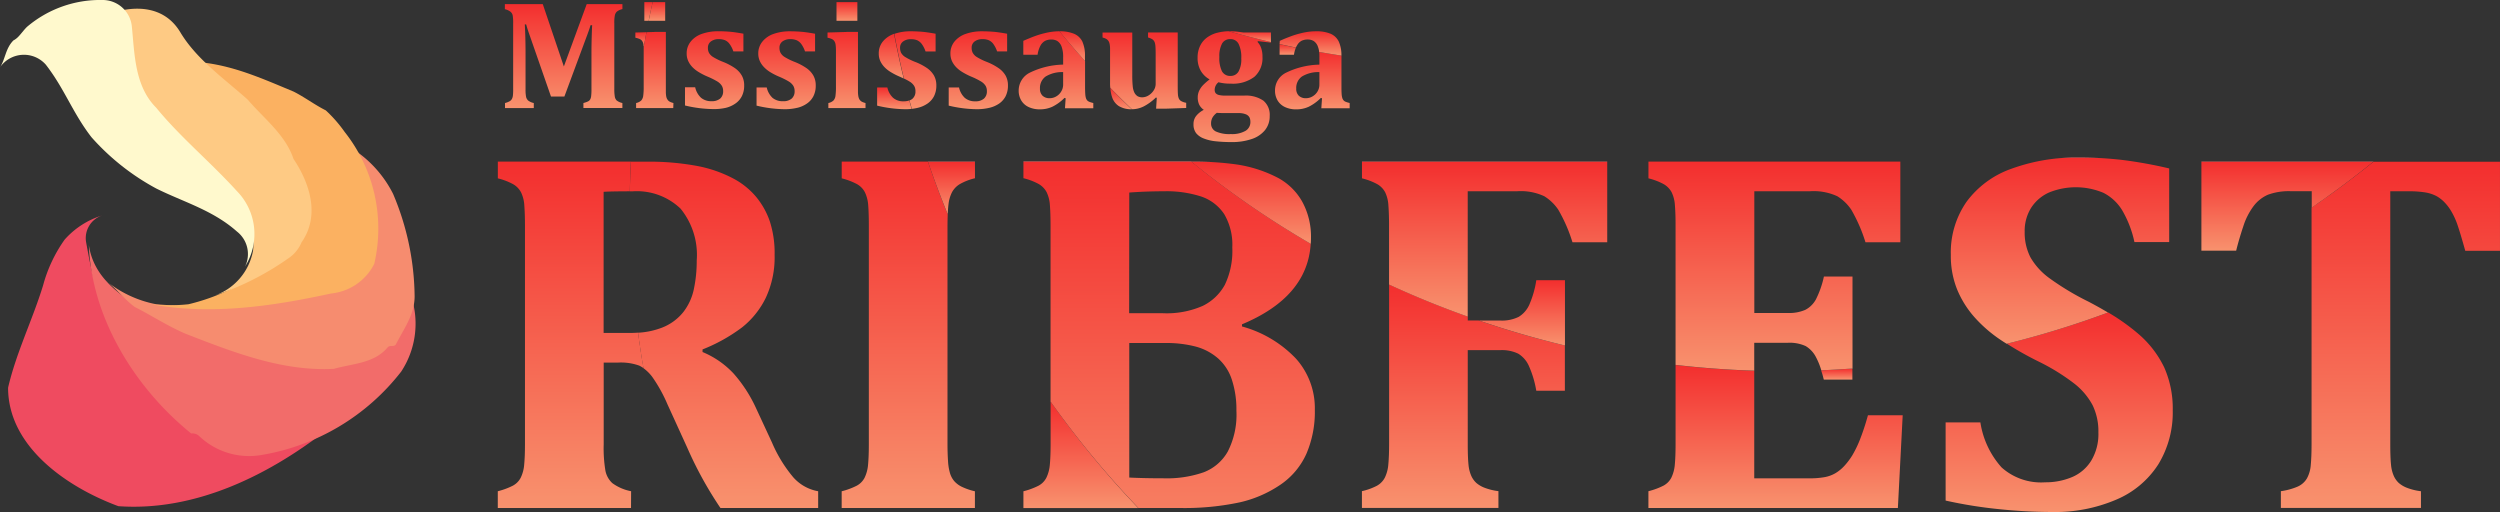 <svg xmlns="http://www.w3.org/2000/svg" xmlns:xlink="http://www.w3.org/1999/xlink" width="216.103" height="44.262" viewBox="0 0 216.103 44.262">
  <rect x="0" y="0" width="216.103" height="44.262" fill="#333333" stroke="none"/>
  <defs>
    <linearGradient id="linear-gradient" x1="0.5" x2="0.5" y2="1" gradientUnits="objectBoundingBox">
      <stop offset="0" stop-color="#ff6464"/>
      <stop offset="0" stop-color="#f32e2e"/>
      <stop offset="1" stop-color="#f8926e"/>
    </linearGradient>
  </defs>
  <g id="Group_175" data-name="Group 175" transform="translate(-12285.897 -3379.277)">
    <g id="Layer_2" data-name="Layer 2" transform="translate(12291.309 3379.461)">
      <g id="Layer_2_copy_2" data-name="Layer 2 copy 2" transform="translate(37.625 0)">
        <path id="Path_23" data-name="Path 23" d="M417.7,142.416a4.043,4.043,0,0,0,2.1-1.8,7.057,7.057,0,0,0,.746-3.52,8.246,8.246,0,0,0-.4-2.709,4.183,4.183,0,0,0-1.186-1.822,4.872,4.872,0,0,0-1.885-1.009,9.969,9.969,0,0,0-2.743-.319H411.28v11.624q1.294.067,2.983.065A10.108,10.108,0,0,0,417.7,142.416Z" transform="translate(-356.703 -101.759)" fill="none"/>
        <path id="Path_24" data-name="Path 24" d="M223.093,133.213c-.07-.418-.133-.836-.193-1.253C222.961,132.378,223.024,132.8,223.093,133.213Z" transform="translate(-210.638 -102.319)" fill="none"/>
        <path id="Path_25" data-name="Path 25" d="M417.641,82.729a4.355,4.355,0,0,0,1.9-1.808,6.75,6.75,0,0,0,.647-3.237,5.189,5.189,0,0,0-.7-2.884,3.875,3.875,0,0,0-2-1.525,9.756,9.756,0,0,0-3.223-.449q-1.536,0-2.983.11V83.379h2.92A7.789,7.789,0,0,0,417.641,82.729Z" transform="translate(-356.703 -56.464)" fill="none"/>
        <path id="Path_26" data-name="Path 26" d="M442.787,43.531a.746.746,0,0,0,.411.7,2.823,2.823,0,0,0,1.3.225,2.352,2.352,0,0,0,1.256-.274.872.872,0,0,0,.431-.777.833.833,0,0,0-.081-.382.609.609,0,0,0-.308-.263,1.624,1.624,0,0,0-.651-.106h-1.123a6.279,6.279,0,0,1-.75-.025,1.321,1.321,0,0,0-.359.4A1.015,1.015,0,0,0,442.787,43.531Z" transform="translate(-381.132 -33.054)" fill="none"/>
        <path id="Path_27" data-name="Path 27" d="M376.923,28.342a.816.816,0,0,0,.225.622.86.86,0,0,0,.618.213,1.1,1.1,0,0,0,.573-.162,1.184,1.184,0,0,0,.427-.429,1.123,1.123,0,0,0,.159-.573V26.92a2.724,2.724,0,0,0-1.512.382A1.208,1.208,0,0,0,376.923,28.342Z" transform="translate(-330.062 -20.873)" fill="none"/>
        <path id="Path_28" data-name="Path 28" d="M868.393,77.53l-.043.031Z" transform="translate(-711.104 -60.115)" fill="none"/>
        <path id="Path_29" data-name="Path 29" d="M873.137,73.78l-.207.148Z" transform="translate(-714.655 -57.207)" fill="none"/>
        <path id="Path_30" data-name="Path 30" d="M475.563,28.342a.816.816,0,0,0,.225.622.86.86,0,0,0,.618.213,1.1,1.1,0,0,0,.573-.162,1.191,1.191,0,0,0,.429-.429,1.139,1.139,0,0,0,.157-.573V26.92a2.717,2.717,0,0,0-1.512.382A1.209,1.209,0,0,0,475.563,28.342Z" transform="translate(-406.545 -20.873)" fill="none"/>
        <path id="Path_31" data-name="Path 31" d="M881.972,67.29l-.182.137Z" transform="translate(-721.525 -52.175)" fill="none"/>
        <path id="Path_32" data-name="Path 32" d="M446.943,17.41a.775.775,0,0,0,.694-.375,2.165,2.165,0,0,0,.24-1.146,2.619,2.619,0,0,0-.225-1.233.764.764,0,0,0-.714-.425.788.788,0,0,0-.735.377,2.275,2.275,0,0,0-.225,1.161,2.556,2.556,0,0,0,.225,1.235A.788.788,0,0,0,446.943,17.41Z" transform="translate(-383.603 -11.033)" fill="none"/>
        <path id="Path_33" data-name="Path 33" d="M877.509,70.48l-.249.184Z" transform="translate(-718.012 -54.648)" fill="none"/>
        <path id="Path_34" data-name="Path 34" d="M222.177,11.57l-.957.027v.449a1.817,1.817,0,0,1,.364.11.523.523,0,0,1,.225.18.759.759,0,0,1,.112.317c0,.058.016.128.02.2a.191.191,0,0,1,.016-.092Q222.069,12.168,222.177,11.57Z" transform="translate(-209.335 -8.971)" fill="url(#linear-gradient)"/>
        <path id="Path_35" data-name="Path 35" d="M180.513,1.712a.622.622,0,0,1,.175-.308,1.22,1.22,0,0,1,.474-.213V.76h-3.086L176.1,6.151,174.277.76H171V1.2a1.26,1.26,0,0,1,.494.225.6.6,0,0,1,.18.292,3.729,3.729,0,0,1,.043.685V8.1a4.328,4.328,0,0,1-.018.519.858.858,0,0,1-.088.337.53.53,0,0,1-.213.209,1.8,1.8,0,0,1-.386.146v.434H173.5V9.309a1.166,1.166,0,0,1-.481-.211.6.6,0,0,1-.184-.317,3.243,3.243,0,0,1-.047-.674V5.082q0-1.48-.065-2.567h.119c.083.3.18.6.288.9l1.858,5.337h1.157L177.907,4c.164-.436.274-.737.332-.9s.117-.341.168-.517h.139c-.013.2-.027.544-.04,1.027s-.02.9-.02,1.256V8.085a4.768,4.768,0,0,1-.029.642.73.73,0,0,1-.092.288.436.436,0,0,1-.175.155,2.17,2.17,0,0,1-.4.139v.434h3.369V9.309a1.2,1.2,0,0,1-.5-.225.629.629,0,0,1-.159-.357,3.879,3.879,0,0,1-.04-.633V2.406a3.183,3.183,0,0,1,.052-.694Z" transform="translate(-170.396 -0.589)" fill="url(#linear-gradient)"/>
        <path id="Path_36" data-name="Path 36" d="M224.67,0V1.613h.373c.056-.279.117-.555.175-.833.045-.209.092-.42.139-.629.011-.049.02-.1.031-.15Z" transform="translate(-212.01 0)" fill="url(#linear-gradient)"/>
        <path id="Path_37" data-name="Path 37" d="M179.827,89.871a4.04,4.04,0,0,1-1.624-.7,1.99,1.99,0,0,1-.593-1.053,11.772,11.772,0,0,1-.153-2.3V78.75h1.271a4.658,4.658,0,0,1,1.8.263,2.4,2.4,0,0,1,.375.225.959.959,0,0,0-.029-.173c-.031-.191-.065-.382-.1-.573-.07-.418-.133-.836-.193-1.253-.029-.2-.061-.4-.088-.606-.022-.157-.047-.314-.067-.469-.254.016-.514.027-.788.027H177.45V63.99c.371-.027,1.123-.043,2.266-.045.016-.856.047-1.712.09-2.565h-11.5v1.447a5.42,5.42,0,0,1,1.305.494,1.763,1.763,0,0,1,.7.712,2.936,2.936,0,0,1,.285,1.141c.036.469.056,1.047.056,1.734V85.817q0,1.051-.067,1.743a3.122,3.122,0,0,1-.3,1.141,1.613,1.613,0,0,1-.7.7,6.253,6.253,0,0,1-1.283.472v1.449h11.517Z" transform="translate(-168.31 -47.593)" fill="url(#linear-gradient)"/>
        <rect id="Rectangle_191" data-name="Rectangle 191" width="1.804" height="1.613" transform="translate(29.271 0)" fill="url(#linear-gradient)"/>
        <path id="Path_38" data-name="Path 38" d="M220.162,78.486c.031.191.065.382.1.573.011.058.02.117.031.175a3.657,3.657,0,0,1,.753.744,12.842,12.842,0,0,1,1.316,2.37l1.712,3.751a32.684,32.684,0,0,0,2.873,5.22h8.446V89.87a3.731,3.731,0,0,1-2.161-1.217,11.918,11.918,0,0,1-1.831-2.994l-1.384-2.983a12.161,12.161,0,0,0-1.918-2.963,7.7,7.7,0,0,0-2.7-1.876v-.225a14.582,14.582,0,0,0,3.432-1.918,7.393,7.393,0,0,0,2.04-2.556,8.246,8.246,0,0,0,.757-3.684,8.907,8.907,0,0,0-.407-2.891,6.72,6.72,0,0,0-1.217-2.17,6.591,6.591,0,0,0-1.932-1.548,11.085,11.085,0,0,0-3.181-1.1,22.725,22.725,0,0,0-4.4-.362h-1.283c-.043.854-.076,1.709-.092,2.565h.211a5.458,5.458,0,0,1,4.169,1.492,6.318,6.318,0,0,1,1.4,4.477,11.724,11.724,0,0,1-.252,2.5,4.834,4.834,0,0,1-.923,1.986,4.4,4.4,0,0,1-1.8,1.316,6.783,6.783,0,0,1-2.1.449c.022.155.04.312.063.469.027.2.058.4.088.606C220.03,77.651,220.093,78.068,220.162,78.486Z" transform="translate(-207.707 -47.591)" fill="url(#linear-gradient)"/>
        <path id="Path_39" data-name="Path 39" d="M372.9,153.71v3.7q0,1.051-.065,1.743a3.213,3.213,0,0,1-.3,1.141,1.624,1.624,0,0,1-.7.7,6.29,6.29,0,0,1-1.285.472v1.449h9.926A81.618,81.618,0,0,1,372.9,153.71Z" transform="translate(-325.122 -119.183)" fill="url(#linear-gradient)"/>
        <path id="Path_40" data-name="Path 40" d="M317.241,34.693c-.067-.245-.133-.487-.2-.732a1.419,1.419,0,0,1-.485.076,1.334,1.334,0,0,1-.914-.3,1.745,1.745,0,0,1-.5-.9h-.883v1.572a10.733,10.733,0,0,0,2.413.31A5.062,5.062,0,0,0,317.241,34.693Z" transform="translate(-281.476 -25.463)" fill="url(#linear-gradient)"/>
        <path id="Path_41" data-name="Path 41" d="M315.22,12.892a1.611,1.611,0,0,0-.341,1.027,1.541,1.541,0,0,0,.137.658,1.936,1.936,0,0,0,.375.535,2.7,2.7,0,0,0,.557.429,5.693,5.693,0,0,0,.674.348c.157.07.29.13.413.191q-.465-1.916-.833-3.859h-.011a2.134,2.134,0,0,0-.97.672Z" transform="translate(-281.955 -9.475)" fill="url(#linear-gradient)"/>
        <path id="Path_42" data-name="Path 42" d="M309.795,65.934q-.923-2.246-1.714-4.564H300.63v1.447a5.769,5.769,0,0,1,1.305.492,1.7,1.7,0,0,1,.7.714,3.045,3.045,0,0,1,.285,1.123q.054.674.054,1.734V85.811q0,1.051-.065,1.743a3.214,3.214,0,0,1-.3,1.141,1.617,1.617,0,0,1-.7.7,6.2,6.2,0,0,1-1.283.472v1.449h11.517V89.868a5.435,5.435,0,0,1-1.074-.362,2.1,2.1,0,0,1-.692-.494,1.884,1.884,0,0,1-.384-.7,4.7,4.7,0,0,1-.175-1.076q-.043-.656-.045-1.424V66.9C309.777,66.539,309.783,66.229,309.795,65.934Z" transform="translate(-270.908 -47.585)" fill="url(#linear-gradient)"/>
        <path id="Path_43" data-name="Path 43" d="M271.363,17.834a2.455,2.455,0,0,0,.851-.377,1.7,1.7,0,0,0,.553-.633,1.985,1.985,0,0,0,.2-.919,1.714,1.714,0,0,0-.2-.854,2,2,0,0,0-.591-.645,5.066,5.066,0,0,0-1.009-.535,5.35,5.35,0,0,1-.914-.449,1.018,1.018,0,0,1-.328-.346.9.9,0,0,1-.092-.427.654.654,0,0,1,.256-.553,1.1,1.1,0,0,1,.692-.2,1.386,1.386,0,0,1,.519.088,1.022,1.022,0,0,1,.409.321,2.358,2.358,0,0,1,.332.651h.869V11.428c-.487-.088-.885-.146-1.191-.171s-.622-.04-.941-.04a4.194,4.194,0,0,0-1.451.225,2.109,2.109,0,0,0-.977.674A1.6,1.6,0,0,0,268,13.141a1.543,1.543,0,0,0,.139.658,1.889,1.889,0,0,0,.375.535,2.7,2.7,0,0,0,.544.427,5.558,5.558,0,0,0,.674.348,6.818,6.818,0,0,1,.91.449,1.2,1.2,0,0,1,.382.366.876.876,0,0,1,.117.46.827.827,0,0,1-.254.651,1.1,1.1,0,0,1-.748.225,1.348,1.348,0,0,1-.907-.29,1.745,1.745,0,0,1-.5-.9h-.881v1.572a10.715,10.715,0,0,0,2.415.31,4.627,4.627,0,0,0,1.1-.121Z" transform="translate(-245.491 -8.696)" fill="url(#linear-gradient)"/>
        <path id="Path_44" data-name="Path 44" d="M226.35,1.613h1.426V0h-1.083l-.034.15c-.047.209-.094.42-.139.629C226.462,1.056,226.406,1.334,226.35,1.613Z" transform="translate(-213.313 0)" fill="url(#linear-gradient)"/>
        <path id="Path_45" data-name="Path 45" d="M224.751,17.606a1.429,1.429,0,0,1-.3-.106.512.512,0,0,1-.171-.133.631.631,0,0,1-.1-.157.9.9,0,0,1-.056-.193,2.555,2.555,0,0,1-.029-.31V11.46h-.824l-.851.025q-.115.6-.225,1.193a.659.659,0,0,1-.016.092v3.374a5.612,5.612,0,0,1-.043.863.77.77,0,0,1-.164.375.917.917,0,0,1-.449.225v.434h3.212Z" transform="translate(-209.575 -8.886)" fill="url(#linear-gradient)"/>
        <path id="Path_46" data-name="Path 46" d="M243.811,17.834a2.455,2.455,0,0,0,.84-.377,1.7,1.7,0,0,0,.553-.633,1.986,1.986,0,0,0,.2-.919,1.714,1.714,0,0,0-.2-.854,2,2,0,0,0-.591-.645,5.065,5.065,0,0,0-1.009-.535,5.441,5.441,0,0,1-.914-.449,1.018,1.018,0,0,1-.328-.346.9.9,0,0,1-.092-.427.654.654,0,0,1,.256-.553,1.1,1.1,0,0,1,.692-.2,1.386,1.386,0,0,1,.519.088.99.99,0,0,1,.4.319,2.358,2.358,0,0,1,.332.651h.869v-1.53c-.487-.088-.885-.146-1.191-.171s-.622-.04-.941-.04a4.2,4.2,0,0,0-1.451.225,2.109,2.109,0,0,0-.977.674,1.6,1.6,0,0,0-.344,1.027,1.543,1.543,0,0,0,.139.658,1.936,1.936,0,0,0,.375.535,2.7,2.7,0,0,0,.555.427,5.557,5.557,0,0,0,.674.348,6.818,6.818,0,0,1,.91.449,1.177,1.177,0,0,1,.382.366.876.876,0,0,1,.117.46.827.827,0,0,1-.254.651,1.1,1.1,0,0,1-.748.225,1.348,1.348,0,0,1-.914-.3,1.761,1.761,0,0,1-.5-.9h-.881v1.572a10.715,10.715,0,0,0,2.415.31A4.627,4.627,0,0,0,243.811,17.834Z" transform="translate(-224.114 -8.696)" fill="url(#linear-gradient)"/>
        <path id="Path_47" data-name="Path 47" d="M295.764,12.255a.73.73,0,0,1,.112.317,3.554,3.554,0,0,1,.029.519v3.053a5.616,5.616,0,0,1-.043.863.75.75,0,0,1-.164.375.9.9,0,0,1-.449.225v.434h3.212v-.434a1.429,1.429,0,0,1-.3-.106.544.544,0,0,1-.265-.29.9.9,0,0,1-.056-.193,2.473,2.473,0,0,1-.031-.31V11.46h-.822l-1.81.052v.449a1.8,1.8,0,0,1,.366.11.505.505,0,0,1,.218.184Z" transform="translate(-266.682 -8.886)" fill="url(#linear-gradient)"/>
        <path id="Path_48" data-name="Path 48" d="M860.765,62.7l-.182.137-.768.58-.249.184-.766.557-.207.148c-.326.225-.656.465-.986.694l-.043.031-.469.319V85.807q0,1.051-.067,1.766a2.872,2.872,0,0,1-.328,1.173,1.739,1.739,0,0,1-.8.714,5.672,5.672,0,0,1-1.458.4v1.449h12.11V89.864a5.04,5.04,0,0,1-1.218-.3,2.4,2.4,0,0,1-.7-.416,1.875,1.875,0,0,1-.427-.6,3.067,3.067,0,0,1-.243-.975q-.065-.6-.065-1.766V63.935h1.572a8.76,8.76,0,0,1,1.458.1,3.252,3.252,0,0,1,.932.3,2.955,2.955,0,0,1,.7.528,4.144,4.144,0,0,1,.624.822,6.354,6.354,0,0,1,.539,1.2q.24.7.658,2.195h3v-7.7h-10.93Q861.623,62.044,860.765,62.7Z" transform="translate(-700.318 -47.585)" fill="url(#linear-gradient)"/>
        <path id="Path_49" data-name="Path 49" d="M344.091,17.27a1.334,1.334,0,0,1-.9-.3,1.745,1.745,0,0,1-.5-.9H341.8v1.572a10.731,10.731,0,0,0,2.415.31,4.614,4.614,0,0,0,1.1-.121,2.47,2.47,0,0,0,.854-.373,1.745,1.745,0,0,0,.553-.633,2.021,2.021,0,0,0,.2-.919,1.739,1.739,0,0,0-.2-.854,2.022,2.022,0,0,0-.6-.645,5.039,5.039,0,0,0-1.006-.535,5.351,5.351,0,0,1-.914-.449,1.026,1.026,0,0,1-.326-.348.927.927,0,0,1-.092-.427.654.654,0,0,1,.256-.553,1.105,1.105,0,0,1,.692-.2,1.377,1.377,0,0,1,.519.088,1.011,1.011,0,0,1,.4.319,2.422,2.422,0,0,1,.332.651h.867V11.428c-.485-.088-.883-.146-1.191-.171s-.62-.04-.941-.04a4.212,4.212,0,0,0-1.451.225,2.134,2.134,0,0,0-.977.674,1.611,1.611,0,0,0-.341,1.027,1.541,1.541,0,0,0,.137.658,1.936,1.936,0,0,0,.375.535,2.7,2.7,0,0,0,.557.427,5.693,5.693,0,0,0,.674.348,6.738,6.738,0,0,1,.912.449,1.2,1.2,0,0,1,.382.366.876.876,0,0,1,.115.46.827.827,0,0,1-.254.651A1.1,1.1,0,0,1,344.091,17.27Z" transform="translate(-302.83 -8.696)" fill="url(#linear-gradient)"/>
        <path id="Path_50" data-name="Path 50" d="M323.711,17.458a1.745,1.745,0,0,0,.553-.633,2.022,2.022,0,0,0,.2-.919,1.739,1.739,0,0,0-.2-.854,2.021,2.021,0,0,0-.593-.645,4.977,4.977,0,0,0-1.006-.53,5.35,5.35,0,0,1-.914-.449,1.026,1.026,0,0,1-.33-.346.928.928,0,0,1-.092-.427.651.651,0,0,1,.258-.553,1.094,1.094,0,0,1,.69-.2,1.4,1.4,0,0,1,.521.088,1.022,1.022,0,0,1,.4.319,2.359,2.359,0,0,1,.332.651h.869V11.429c-.487-.088-.885-.146-1.193-.171s-.62-.04-.941-.04a4.239,4.239,0,0,0-1.435.225c.247,1.294.521,2.581.831,3.859a4.681,4.681,0,0,1,.5.267,1.2,1.2,0,0,1,.382.366.876.876,0,0,1,.115.46.82.82,0,0,1-.254.651.77.77,0,0,1-.261.146c.065.245.137.487.2.732a4.523,4.523,0,0,0,.523-.092A2.471,2.471,0,0,0,323.711,17.458Z" transform="translate(-286.562 -8.698)" fill="url(#linear-gradient)"/>
        <path id="Path_51" data-name="Path 51" d="M372.248,11.22h0a4.718,4.718,0,0,0-.618.04,5.734,5.734,0,0,0-.7.135,7.4,7.4,0,0,0-.793.24q-.4.144-1.009.413v1.2h1.233a2.366,2.366,0,0,1,.263-.811,1,1,0,0,1,.411-.4,1.2,1.2,0,0,1,.521-.106.975.975,0,0,1,.521.137.961.961,0,0,1,.355.467,2.53,2.53,0,0,1,.139.943V14.1a6.891,6.891,0,0,0-2.886.7,1.724,1.724,0,0,0-.957,1.534,1.644,1.644,0,0,0,.213.849,1.449,1.449,0,0,0,.631.577,2.206,2.206,0,0,0,.984.207,2.545,2.545,0,0,0,1.083-.225,3.944,3.944,0,0,0,1.049-.764l.1.031-.058.863h2.448V17.42a2.507,2.507,0,0,1-.359-.11.514.514,0,0,1-.162-.11.576.576,0,0,1-.108-.184,1.409,1.409,0,0,1-.063-.353q-.02-.236-.02-.674v-2.2Q373.333,12.532,372.248,11.22Zm.323,4.621a1.123,1.123,0,0,1-.16.573,1.184,1.184,0,0,1-.427.429,1.1,1.1,0,0,1-.573.162.86.86,0,0,1-.618-.213.815.815,0,0,1-.225-.622,1.208,1.208,0,0,1,.49-1.04,2.749,2.749,0,0,1,1.512-.382Z" transform="translate(-323.709 -8.7)" fill="url(#linear-gradient)"/>
        <path id="Path_52" data-name="Path 52" d="M629.331,146.158a9.526,9.526,0,0,1-.624,1.274,5.87,5.87,0,0,1-.674.9,3.444,3.444,0,0,1-.8.658,2.894,2.894,0,0,1-.941.339,7.06,7.06,0,0,1-1.3.1h-4.767v-9.3q-3.416-.106-6.8-.5v6.858q0,1.051-.065,1.743a3.215,3.215,0,0,1-.3,1.141,1.629,1.629,0,0,1-.7.7,6.2,6.2,0,0,1-1.283.472v1.449h21.564l.416-8.012h-3.005A20.227,20.227,0,0,1,629.331,146.158Z" transform="translate(-511.623 -108.266)" fill="url(#linear-gradient)"/>
        <path id="Path_53" data-name="Path 53" d="M734.652,136.7a13.44,13.44,0,0,0,5.528-1.065,8,8,0,0,0,3.641-3.048,8.594,8.594,0,0,0,1.251-4.683,8.727,8.727,0,0,0-.735-3.7,8.88,8.88,0,0,0-2.282-2.94,18.143,18.143,0,0,0-2.563-1.813,80.877,80.877,0,0,1-8.76,2.7,29.154,29.154,0,0,0,2.673,1.507,18.125,18.125,0,0,1,3.116,1.909,5.912,5.912,0,0,1,1.624,1.9,5.166,5.166,0,0,1,.5,2.356,4.436,4.436,0,0,1-.624,2.446,3.594,3.594,0,0,1-1.655,1.415,5.892,5.892,0,0,1-2.325.449,5.113,5.113,0,0,1-3.763-1.285,7.532,7.532,0,0,1-1.833-3.893H725.44v6.757a38.783,38.783,0,0,0,4.551.735A45.6,45.6,0,0,0,734.652,136.7Z" transform="translate(-600.295 -92.626)" fill="url(#linear-gradient)"/>
        <path id="Path_54" data-name="Path 54" d="M509.977,111.769v-.337q-3.459-1.231-6.8-2.772v13.785c0,.7-.022,1.287-.067,1.754a3.144,3.144,0,0,1-.3,1.152,1.685,1.685,0,0,1-.7.712,5.2,5.2,0,0,1-1.283.46v1.449h11.8v-1.449a5.1,5.1,0,0,1-1.217-.3,2.414,2.414,0,0,1-.7-.416,1.875,1.875,0,0,1-.427-.6,3.066,3.066,0,0,1-.243-.975q-.065-.6-.065-1.766v-8.131h2.808a3.235,3.235,0,0,1,1.557.305,2.355,2.355,0,0,1,.921,1.065,8.743,8.743,0,0,1,.638,2.138h2.471V113.93q-3.78-.9-7.455-2.161Z" transform="translate(-426.138 -84.252)" fill="url(#linear-gradient)"/>
        <path id="Path_55" data-name="Path 55" d="M404.157,33.822a1.453,1.453,0,0,0,.6.764,2.1,2.1,0,0,0,1.094.261Q404.9,33.941,404,33A3.212,3.212,0,0,0,404.157,33.822Z" transform="translate(-351.058 -25.587)" fill="url(#linear-gradient)"/>
        <path id="Path_56" data-name="Path 56" d="M335.591,65.034A2.965,2.965,0,0,1,335.9,64a1.858,1.858,0,0,1,.647-.674,4.923,4.923,0,0,1,1.328-.517V61.37H333.81q.788,2.3,1.712,4.551C335.537,65.566,335.56,65.267,335.591,65.034Z" transform="translate(-296.635 -47.585)" fill="url(#linear-gradient)"/>
        <path id="Path_57" data-name="Path 57" d="M677.785,141.955h2.471V141q-1.348.1-2.7.157C677.641,141.4,677.715,141.674,677.785,141.955Z" transform="translate(-563.17 -109.328)" fill="url(#linear-gradient)"/>
        <path id="Path_58" data-name="Path 58" d="M380.485,91.281h3.578a22.826,22.826,0,0,0,5.166-.483,10.283,10.283,0,0,0,3.531-1.525,6.4,6.4,0,0,0,2.246-2.664,9.189,9.189,0,0,0,.735-3.819,6.422,6.422,0,0,0-1.613-4.4,10.094,10.094,0,0,0-4.683-2.8v-.186q5.658-2.361,5.939-6.963a81.007,81.007,0,0,1-10.333-7.114h-14.5v1.447a5.392,5.392,0,0,1,1.305.494,1.784,1.784,0,0,1,.7.712,3.017,3.017,0,0,1,.285,1.141q.054.712.054,1.748V82.079A81.481,81.481,0,0,0,380.485,91.281ZM379.7,64.014q1.447-.108,2.983-.11a9.755,9.755,0,0,1,3.223.449,3.875,3.875,0,0,1,2,1.525,5.189,5.189,0,0,1,.7,2.884A6.758,6.758,0,0,1,387.956,72a4.355,4.355,0,0,1-1.9,1.808,7.734,7.734,0,0,1-3.446.638h-2.92Zm0,13.008h3.048a9.969,9.969,0,0,1,2.743.319,4.872,4.872,0,0,1,1.885,1.009,4.182,4.182,0,0,1,1.186,1.822,8.247,8.247,0,0,1,.4,2.709,6.986,6.986,0,0,1-.746,3.52,4.043,4.043,0,0,1-2.1,1.8,9.671,9.671,0,0,1-3.432.514q-1.691,0-2.983-.065Z" transform="translate(-325.122 -47.554)" fill="url(#linear-gradient)"/>
        <path id="Path_59" data-name="Path 59" d="M385.642,11.424a3.214,3.214,0,0,0-1.262-.211q1.085,1.31,2.213,2.565V13.41a2.981,2.981,0,0,0-.225-1.31,1.406,1.406,0,0,0-.726-.676Z" transform="translate(-335.845 -8.693)" fill="url(#linear-gradient)"/>
        <path id="Path_60" data-name="Path 60" d="M470.538,16.479c-.469-.094-.939-.2-1.408-.3v.912h1.242a2.856,2.856,0,0,1,.166-.613Z" transform="translate(-401.558 -12.546)" fill="url(#linear-gradient)"/>
        <path id="Path_61" data-name="Path 61" d="M404.518,18.1a4.507,4.507,0,0,0,1.092-.788l.079.02-.058.943h.8l1.8-.061v-.449a1.348,1.348,0,0,1-.449-.155.5.5,0,0,1-.191-.225,1.148,1.148,0,0,1-.076-.368c-.011-.153-.016-.4-.016-.73v-4.6h-2.565v.434a1.323,1.323,0,0,1,.389.168.539.539,0,0,1,.175.225,1.212,1.212,0,0,1,.074.366q.02.225.02.714v2.538a1.024,1.024,0,0,1-.186.584,1.373,1.373,0,0,1-.449.425,1.047,1.047,0,0,1-.512.15.811.811,0,0,1-.413-.094.784.784,0,0,1-.272-.3,1.545,1.545,0,0,1-.15-.564,9.234,9.234,0,0,1-.04-.986V11.69H401v.434a1.4,1.4,0,0,1,.294.106.624.624,0,0,1,.171.133.588.588,0,0,1,.1.162.952.952,0,0,1,.056.2,2.568,2.568,0,0,1,.029.308V16a3.508,3.508,0,0,0,.02.469q.919.943,1.867,1.853h.016a2.264,2.264,0,0,0,.966-.225Z" transform="translate(-348.732 -9.064)" fill="url(#linear-gradient)"/>
        <path id="Path_62" data-name="Path 62" d="M471.206,19.642v.624a6.9,6.9,0,0,0-2.886.7,1.7,1.7,0,0,0-.95,1.534,1.667,1.667,0,0,0,.213.849,1.462,1.462,0,0,0,.631.577,2.206,2.206,0,0,0,.984.207,2.545,2.545,0,0,0,1.083-.225,3.954,3.954,0,0,0,1.051-.764l.1.031-.058.863h2.448v-.456a2.611,2.611,0,0,1-.359-.11.48.48,0,0,1-.159-.11.54.54,0,0,1-.11-.184,1.411,1.411,0,0,1-.063-.353c-.013-.157-.018-.382-.018-.674V19.487c-.642-.1-1.283-.2-1.925-.317A4.045,4.045,0,0,1,471.206,19.642Zm0,2.363a1.14,1.14,0,0,1-.157.573,1.191,1.191,0,0,1-.429.429,1.1,1.1,0,0,1-.573.162.86.86,0,0,1-.618-.213.815.815,0,0,1-.225-.622,1.209,1.209,0,0,1,.49-1.04,2.749,2.749,0,0,1,1.512-.382Z" transform="translate(-400.193 -14.864)" fill="url(#linear-gradient)"/>
        <path id="Path_63" data-name="Path 63" d="M437.174,11.737a1.928,1.928,0,0,0-.6.714,2.3,2.3,0,0,0-.225,1.051,2.194,2.194,0,0,0,.265,1.1,1.974,1.974,0,0,0,.775.761,5.022,5.022,0,0,0-.555.483,1.8,1.8,0,0,0-.344.49,1.334,1.334,0,0,0-.128.58,1.437,1.437,0,0,0,.126.631,1.213,1.213,0,0,0,.4.449,1.934,1.934,0,0,0-.674.541,1.123,1.123,0,0,0-.218.7,1.229,1.229,0,0,0,.225.77,1.545,1.545,0,0,0,.674.467,3.783,3.783,0,0,0,1.033.24,12.248,12.248,0,0,0,1.348.067,5.23,5.23,0,0,0,1.763-.267,2.471,2.471,0,0,0,1.143-.773,1.905,1.905,0,0,0,.4-1.211,1.591,1.591,0,0,0-.546-1.33,2.667,2.667,0,0,0-1.658-.436h-1.631a2.224,2.224,0,0,1-.559-.054.541.541,0,0,1-.281-.162.488.488,0,0,1-.081-.3.856.856,0,0,1,.328-.638,3.985,3.985,0,0,0,1.067.119,3.067,3.067,0,0,0,2.042-.593,2.16,2.16,0,0,0,.694-1.739,2.17,2.17,0,0,0-.121-.768,1.4,1.4,0,0,0-.305-.5l.027-.072,1.123.126v-.047q-1.833-.425-3.657-.937a4.623,4.623,0,0,0-.941.124A2.6,2.6,0,0,0,437.174,11.737ZM438,18.251c.18.016.429.025.75.025h1.123a1.624,1.624,0,0,1,.651.106.609.609,0,0,1,.308.263.834.834,0,0,1,.081.382.872.872,0,0,1-.427.786,2.352,2.352,0,0,1-1.26.276,2.824,2.824,0,0,1-1.3-.225.746.746,0,0,1-.411-.7,1.016,1.016,0,0,1,.121-.5,1.321,1.321,0,0,1,.364-.4Zm.465-5.991a.788.788,0,0,1,.721-.377.764.764,0,0,1,.714.425,2.619,2.619,0,0,1,.225,1.233,2.165,2.165,0,0,1-.24,1.146.775.775,0,0,1-.694.375.789.789,0,0,1-.735-.4,2.557,2.557,0,0,1-.225-1.235,2.276,2.276,0,0,1,.234-1.161Z" transform="translate(-375.865 -8.684)" fill="url(#linear-gradient)"/>
        <path id="Path_64" data-name="Path 64" d="M550.8,107a8.374,8.374,0,0,1-.6,2.107,2.341,2.341,0,0,1-.921,1.062,3.239,3.239,0,0,1-1.59.319H545.84q3.666,1.253,7.437,2.159V107Z" transform="translate(-461.037 -82.965)" fill="url(#linear-gradient)"/>
        <path id="Path_65" data-name="Path 65" d="M628.718,71.307h-2.471a8.14,8.14,0,0,1-.692,1.974,2.189,2.189,0,0,1-.91.9,3.448,3.448,0,0,1-1.514.274h-2.9V63.935h4.782a4.872,4.872,0,0,1,2.392.429,3.975,3.975,0,0,1,1.206,1.161,13.555,13.555,0,0,1,1.229,2.819h3.014V61.37H611.08v1.447a5.421,5.421,0,0,1,1.305.494,1.783,1.783,0,0,1,.7.712,2.978,2.978,0,0,1,.283,1.141q.058.7.056,1.734V78.942q3.369.391,6.8.5v-2.41h2.9a3.309,3.309,0,0,1,1.548.285,2.361,2.361,0,0,1,.887.955,5.989,5.989,0,0,1,.461,1.139q1.348-.058,2.7-.157Z" transform="translate(-511.623 -47.585)" fill="url(#linear-gradient)"/>
        <path id="Path_66" data-name="Path 66" d="M738.524,59.809a16.278,16.278,0,0,0-5.867.975,8.191,8.191,0,0,0-3.872,2.864,7.668,7.668,0,0,0-1.348,4.585,7.751,7.751,0,0,0,.537,2.961,8.476,8.476,0,0,0,1.514,2.424,11.86,11.86,0,0,0,2.356,2.022c.135.09.279.18.418.267a80.689,80.689,0,0,0,8.76-2.7c-.519-.31-1.076-.622-1.682-.939a23.362,23.362,0,0,1-3.369-2.022,5.841,5.841,0,0,1-1.656-1.819,4.665,4.665,0,0,1-.494-2.206,3.74,3.74,0,0,1,.58-2.1,3.567,3.567,0,0,1,1.559-1.305,6.157,6.157,0,0,1,4.672.045,4.068,4.068,0,0,1,1.613,1.5,9.228,9.228,0,0,1,1.062,2.752h3.005V60.751a38.13,38.13,0,0,0-4.059-.735,31.932,31.932,0,0,0-3.729-.207Z" transform="translate(-601.842 -46.375)" fill="url(#linear-gradient)"/>
        <path id="Path_67" data-name="Path 67" d="M833.9,65c.33-.225.66-.449.986-.694l.207-.148.766-.557.249-.184.768-.58.182-.137q.856-.656,1.689-1.33H823.87v7.7h3.005q.243-.988.615-2.1a5.876,5.876,0,0,1,.9-1.766,3.125,3.125,0,0,1,1.218-.966,5.22,5.22,0,0,1,2.022-.308h1.777V65.35l.469-.319Z" transform="translate(-676.615 -47.585)" fill="url(#linear-gradient)"/>
        <path id="Path_68" data-name="Path 68" d="M516.592,64.364a3.976,3.976,0,0,1,1.206,1.161,13.4,13.4,0,0,1,1.229,2.819h3.005V61.37h-21.2v1.447a5.42,5.42,0,0,1,1.305.494,1.763,1.763,0,0,1,.7.712,2.977,2.977,0,0,1,.279,1.141c.036.469.056,1.047.056,1.734V72q3.336,1.539,6.8,2.77V63.935h4.241A4.794,4.794,0,0,1,516.592,64.364Z" transform="translate(-426.138 -47.585)" fill="url(#linear-gradient)"/>
        <path id="Path_69" data-name="Path 69" d="M442.575,62.746A11.324,11.324,0,0,0,439,61.605a26.909,26.909,0,0,0-3.879-.24,80.924,80.924,0,0,0,10.333,7.109c.011-.159.02-.321.02-.485a6.29,6.29,0,0,0-.768-3.181,5.265,5.265,0,0,0-2.13-2.062Z" transform="translate(-375.188 -47.58)" fill="url(#linear-gradient)"/>
        <path id="Path_70" data-name="Path 70" d="M469.13,12.318c.469.1.941.2,1.411.3a1.266,1.266,0,0,1,.1-.191.982.982,0,0,1,.4-.4,1.208,1.208,0,0,1,.523-.106.961.961,0,0,1,.519.137.948.948,0,0,1,.355.467,1.752,1.752,0,0,1,.112.472q.961.171,1.925.317a2.844,2.844,0,0,0-.225-1.206,1.406,1.406,0,0,0-.714-.685,3.172,3.172,0,0,0-1.274-.211,4.78,4.78,0,0,0-.618.04,5.732,5.732,0,0,0-.7.135,7.559,7.559,0,0,0-.793.24c-.267.1-.6.225-1.006.413Z" transform="translate(-401.558 -8.691)" fill="url(#linear-gradient)"/>
        <path id="Path_71" data-name="Path 71" d="M450.371,11.253a4.587,4.587,0,0,0-.591-.034h-.171q1.815.512,3.639.932v-.831h-2.388Z" transform="translate(-386.423 -8.699)" fill="url(#linear-gradient)"/>
      </g>
    </g>
    <g id="Group_173" data-name="Group 173" transform="translate(-71 4)">
      <path id="Path_111" data-name="Path 111" d="M3,95.455c.7-3.026,2.095-5.818,3.026-8.844a12.348,12.348,0,0,1,1.862-3.956,7.138,7.138,0,0,1,3.258-2.095,2.064,2.064,0,0,0-1.4,2.327c.465,2.56.931,5.12,2.56,7.215.233.465.233.931.465,1.4,3.026,4.189,6.284,8.378,11.4,9.077a8.724,8.724,0,0,0,6.284-1.4c-5.12,3.956-11.4,6.982-17.921,6.517C8.12,104.066,3,100.575,3,95.455Z" transform="translate(12354.596 3313.336)" fill="#ef4b60"/>
      <path id="Path_112" data-name="Path 112" d="M41.844,107.851C36.957,103.895,33.233,97.844,33,91.56c.465,3.258,3.491,4.887,6.051,6.284a35.282,35.282,0,0,0,7.448,2.793c2.793.465,5.12,1.629,7.913,1.164a9.753,9.753,0,0,0,3.491-.931,5.087,5.087,0,0,1,1.164-.7,6.32,6.32,0,0,0,1.862-3.956A7.522,7.522,0,0,1,60,102.5a19.3,19.3,0,0,1-12.1,7.215,6.25,6.25,0,0,1-5.353-1.629A.854.854,0,0,0,41.844,107.851Z" transform="translate(12331.578 3304.896)" fill="#f26c6a"/>
      <path id="Path_113" data-name="Path 113" d="M58.783,75.411c-4.422.233-8.611-1.4-12.8-3.026-1.629-.7-3.026-1.629-4.422-2.327-.931-.7-1.629-1.629-2.56-2.327a9.765,9.765,0,0,0,4.422,2.095A47.545,47.545,0,0,0,58.55,68.662a5.549,5.549,0,0,0,2.56-1.4c2.56-3.026.931-7.447-.465-10.706A9.964,9.964,0,0,1,63.9,60.284a23.166,23.166,0,0,1,1.862,8.844c0,1.629-.931,2.793-1.629,4.189-.233.233-.465,0-.7.233C62.274,74.946,60.412,74.946,58.783,75.411Z" transform="translate(12326.975 3331.75)" fill="#f68c6f"/>
      <path id="Path_114" data-name="Path 114" d="M75.317,41.015a4.687,4.687,0,0,1-3.724,2.56C66.241,44.739,61.12,45.437,56,44.506a15.25,15.25,0,0,0,3.258,0,17.769,17.769,0,0,0,8.611-4.887,4.835,4.835,0,0,0,1.164-2.793c-.465-5.818-5.353-9.309-9.077-13.266,3.026.233,5.586,1.4,8.379,2.56.931.465,1.862,1.164,2.793,1.629a11.657,11.657,0,0,1,1.629,1.862A13.461,13.461,0,0,1,75.317,41.015Z" transform="translate(12313.932 3357.07)" fill="#fbb161"/>
      <path id="Path_115" data-name="Path 115" d="M56.826,16.787c1.4,2.095,2.327,4.887.7,7.215a3.1,3.1,0,0,1-1.164,1.4,24.42,24.42,0,0,1-6.517,3.258A5.077,5.077,0,0,0,53.335,24.7a5.784,5.784,0,0,0-1.629-4.655c-2.095-2.095-4.422-3.491-6.517-5.818a12.528,12.528,0,0,1-2.095-2.793,23.631,23.631,0,0,1-1.4-5.818l-.7-1.4c2.095-.7,4.655-.7,6.051,1.629S50.775,9.8,52.87,11.667C54.266,13.3,56.128,14.692,56.826,16.787Z" transform="translate(12325.439 3372.221)" fill="#feca84"/>
      <path id="Path_116" data-name="Path 116" d="M13.5,9.869c2.095,2.56,4.655,4.655,6.982,7.215a5.289,5.289,0,0,1,.7,6.517,2.466,2.466,0,0,0-.7-3.026c-2.095-1.862-4.655-2.56-6.982-3.724a20.383,20.383,0,0,1-5.586-4.422C6.284,10.335,5.586,8.24,3.957,6.146A2.519,2.519,0,0,0,0,6.378c.465-.7.465-1.629,1.164-2.327.465-.233.7-.7,1.164-1.164A9.756,9.756,0,0,1,8.844.56,2.537,2.537,0,0,1,11.4,2.887C11.637,5.215,11.637,8.007,13.5,9.869Z" transform="translate(12356.897 3374.717)" fill="#fff9cd"/>
    </g>
  </g>
</svg>
